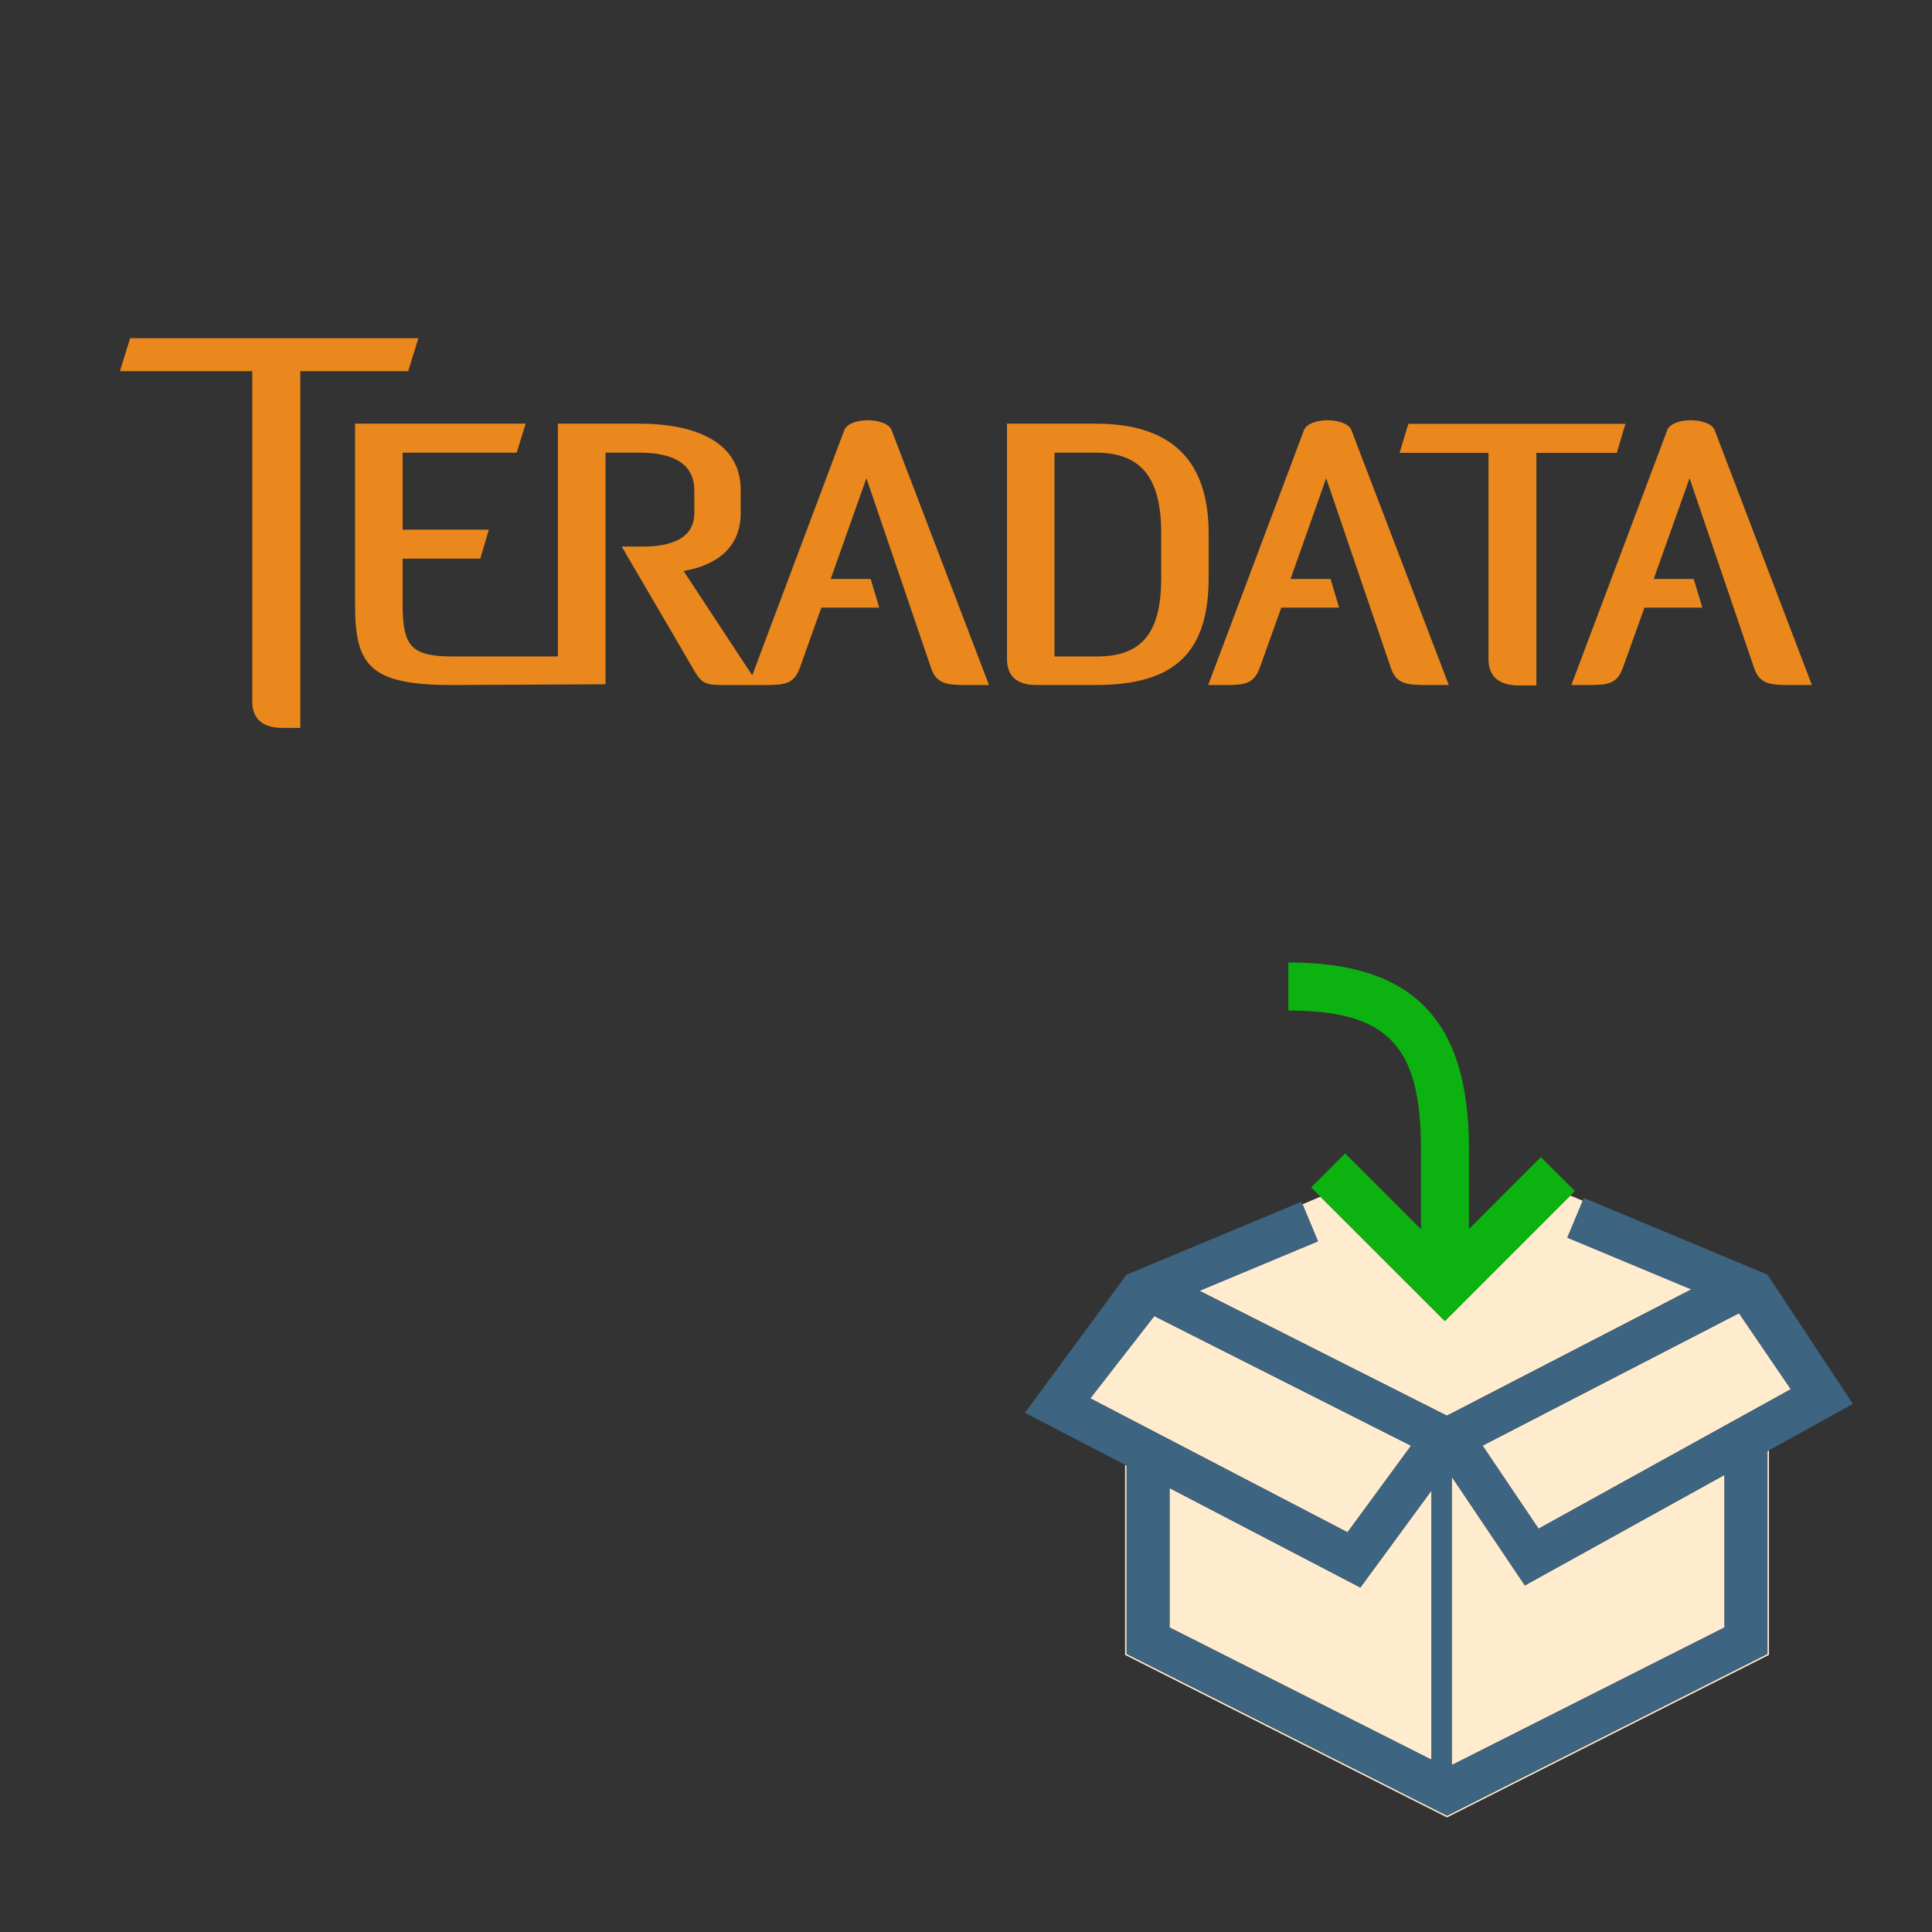 <?xml version="1.0" encoding="utf-8"?>
<!-- Generator: Adobe Illustrator 17.0.0, SVG Export Plug-In . SVG Version: 6.00 Build 0)  -->
<svg version="1.1" id="Layer_1" xmlns="http://www.w3.org/2000/svg" xmlns:xlink="http://www.w3.org/1999/xlink" x="0px" y="0px"
	 width="42px" height="42px" viewBox="0 0 42 42" enable-background="new 0 0 42 42" xml:space="preserve">
<rect x="0" y="0" width="42" height="42" fill="#333333" stroke="none"/>
<g>
	<path fill="none" d="M25.243,12.556v-0.952c0-1.151-0.377-1.764-1.429-1.764h-0.891v4.431h0.924
		C24.866,14.27,25.243,13.706,25.243,12.556z"/>
	<polygon fill="#FFEBCD" points="26.075,28.061 31.454,30.776 36.769,28.03 34.073,26.905 34.408,26.103 34.136,25.991 
		31.409,28.718 28.705,26.015 28.315,26.18 28.651,26.985 	"/>
	<polygon fill="#FFEBCD" points="37.489,32.063 33.149,34.466 31.56,32.104 31.56,38.372 37.489,35.38 	"/>
	<polygon fill="#FFEBCD" points="38.931,30.2 37.804,28.548 32.229,31.427 33.446,33.233 	"/>
	<polygon fill="#FFEBCD" points="30.675,31.429 25.093,28.61 23.702,30.399 29.294,33.311 	"/>
	<polygon fill="#FFEBCD" points="38.423,31.548 38.423,35.954 31.458,39.472 24.491,35.954 24.491,31.862 24.458,31.845 
		24.458,35.976 31.458,39.509 38.456,35.976 38.456,31.529 	"/>
	<polygon fill="#FFEBCD" points="25.425,32.349 25.425,35.38 31.12,38.255 31.12,32.401 29.573,34.511 	"/>
	<path fill="#3D6480" d="M24.491,35.954l6.967,3.518l6.965-3.518v-4.406l0.033-0.019l1.824-1.009l-1.857-2.811l-3.99-1.666
		l-0.025,0.06l-0.334,0.802l2.695,1.125l-5.314,2.746l-5.379-2.715l2.576-1.076l-0.336-0.805l-0.023-0.056l-3.801,1.586
		l-2.211,3.002l2.178,1.133l0.033,0.017V35.954z M37.804,28.548l1.127,1.652l-5.484,3.033l-1.217-1.807L37.804,28.548z
		 M31.56,32.104l1.59,2.361l4.34-2.402v3.316l-5.93,2.992V32.104z M31.12,38.255l-5.695-2.875v-3.031l4.148,2.162l1.547-2.109
		V38.255z M23.702,30.399l1.391-1.789l5.582,2.818l-1.381,1.883L23.702,30.399z"/>
	<path fill="#0CB20F" d="M34.136,25.991l0.1-0.099l-0.738-0.738l-1.564,1.564v-1.74c0-2.803-1.211-4.055-3.926-4.055v1.045
		c2.156,0,2.883,0.76,2.883,3.01v1.746l-1.65-1.65l-0.738,0.738l0.204,0.204l2.704,2.702L34.136,25.991z"/>
	<path fill="#EB881D" d="M9.095,7.352H2.829L2.607,8.069h2.877v7.183c0,0.379,0.228,0.572,0.663,0.572h0.381V8.069h2.346
		L9.095,7.352z"/>
	<path fill="#EB881D" d="M18.871,9.136c-0.257,0-0.464,0.082-0.514,0.209l-2.004,5.337l-1.492-2.269
		c0.781-0.136,1.241-0.557,1.241-1.26v-0.499c0-1.024-0.947-1.444-2.21-1.444h-1.764v5.061H9.854c-0.899,0-1.101-0.201-1.101-1.126
		v-1.001h1.688l0.186-0.629H8.753V9.84h2.479l0.195-0.63H7.719v3.935c0,1.318,0.312,1.747,2.11,1.747l3.334-0.017V9.84h0.729
		c0.8,0,1.202,0.277,1.202,0.823v0.49c0,0.553-0.504,0.729-1.117,0.729h-0.461l1.563,2.674c0.176,0.311,0.261,0.336,0.674,0.336
		h0.907c0.419,0,0.603-0.034,0.729-0.378l0.466-1.305h1.259l-0.186-0.622h-0.87l0.777-2.191l1.403,4.118
		c0.116,0.344,0.318,0.378,0.772,0.378h0.49l-2.12-5.547C19.332,9.218,19.105,9.136,18.871,9.136z"/>
	<path fill="#EB881D" d="M23.814,14.892l0.214-0.004c1.534-0.056,2.247-0.73,2.247-2.332v-0.959c0-1.597-0.813-2.387-2.461-2.387
		h-1.923v5.11c0,0.377,0.209,0.571,0.645,0.571H23.814z M22.924,9.84h0.891c1.052,0,1.429,0.612,1.429,1.764v0.952
		c0,1.15-0.377,1.715-1.396,1.715h-0.924V9.84z"/>
	<path fill="#EB881D" d="M26.656,14.892c0.419,0,0.605-0.034,0.731-0.378l0.467-1.305h1.257l-0.186-0.622h-0.87l0.775-2.191
		l1.404,4.118c0.116,0.344,0.319,0.378,0.771,0.378h0.49l-2.119-5.547c-0.049-0.127-0.278-0.209-0.512-0.209
		c-0.253,0-0.462,0.082-0.514,0.209l-2.085,5.547H26.656z"/>
	<path fill="#EB881D" d="M34.549,14.892c0.422,0,0.607-0.034,0.732-0.378l0.468-1.305h1.258l-0.187-0.622h-0.87l0.78-2.191
		l1.4,4.118c0.118,0.344,0.319,0.378,0.772,0.378h0.487l-2.116-5.547c-0.05-0.127-0.277-0.209-0.515-0.209
		c-0.253,0-0.462,0.082-0.511,0.209l-2.086,5.547H34.549z"/>
	<path fill="#EB881D" d="M32.358,14.327c0,0.38,0.229,0.574,0.663,0.574H33.4V9.845h1.748l0.187-0.631h-4.718l-0.192,0.631h1.934
		V14.327z"/>
</g>
</svg>
